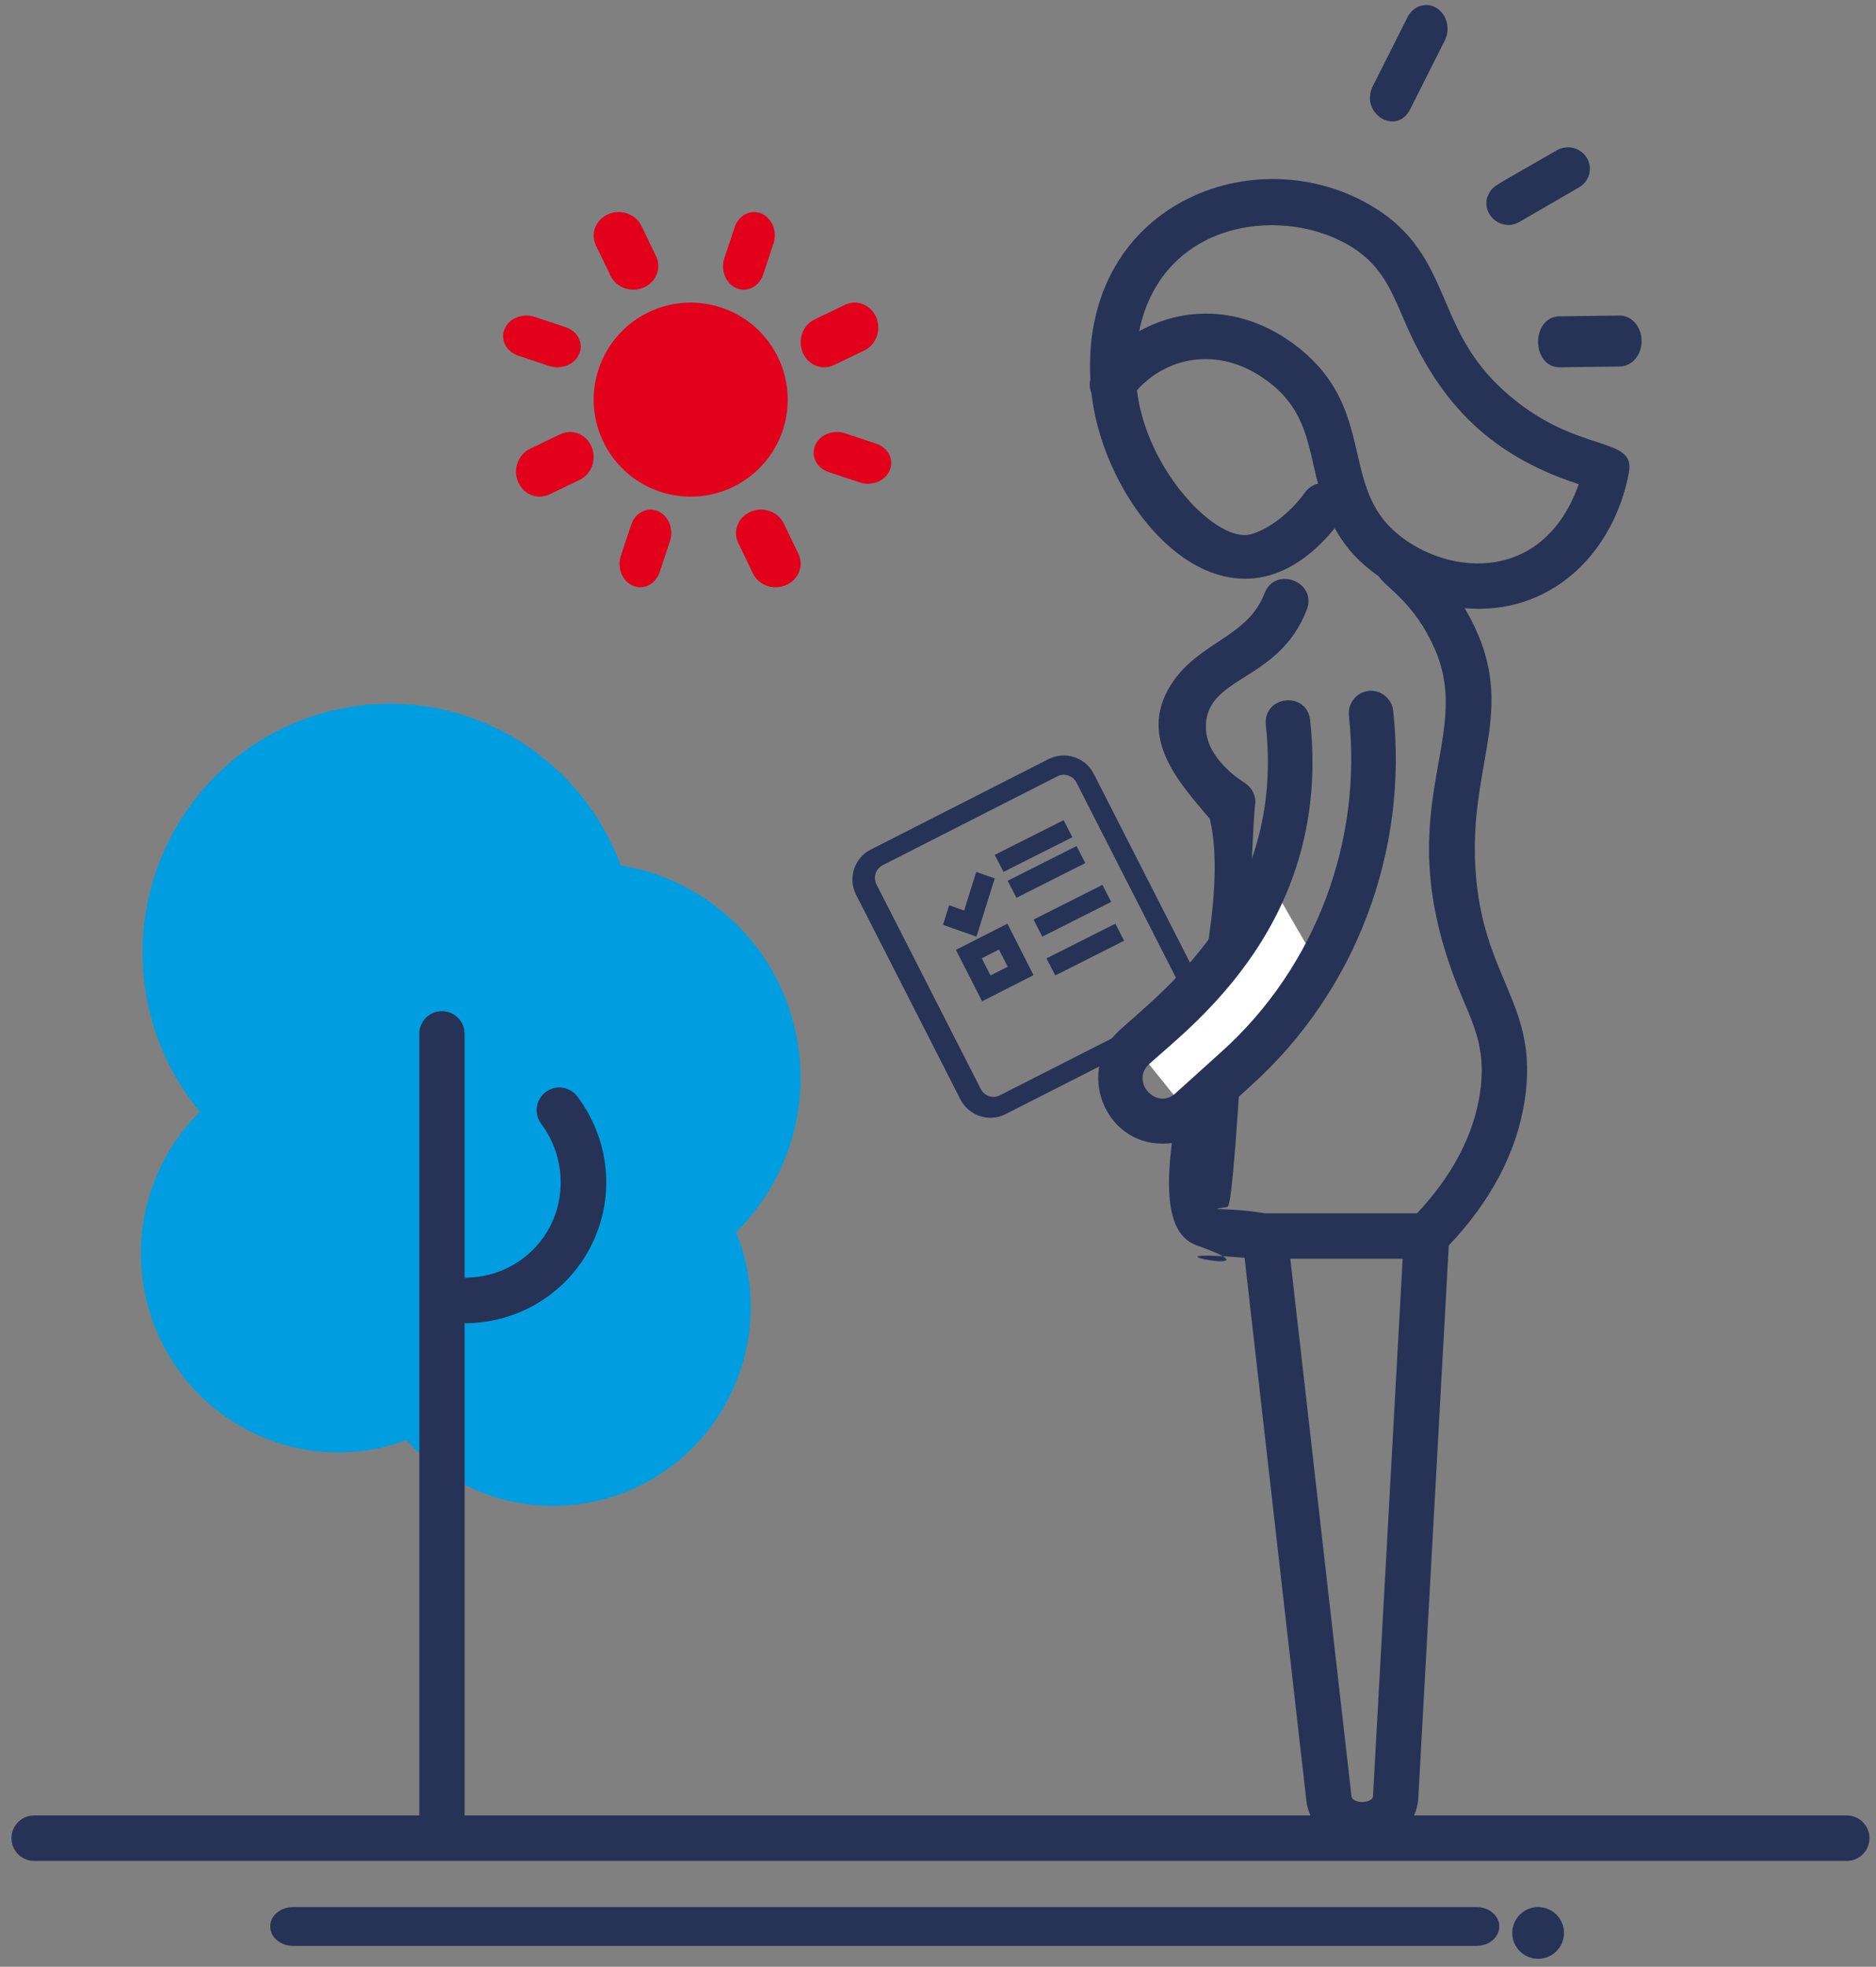 <?xml version="1.0" encoding="UTF-8"?>
<svg width="145px" height="152px" viewBox="0 0 145 152" version="1.1" xmlns="http://www.w3.org/2000/svg" xmlns:xlink="http://www.w3.org/1999/xlink">
    <rect x="0" y="0" width="145" height="152" fill="#808080" stroke="none"/>
    <!-- Generator: Sketch 57.1 (83088) - https://sketch.com -->
    <title>illu 5</title>
    <desc>Created with Sketch.</desc>
    <defs>
        <rect id="path-1" x="0" y="0" width="145" height="162"></rect>
        <polygon id="path-3" points="0.886 0.386 144.496 0.386 144.496 130.367 0.886 130.367"></polygon>
    </defs>
    <g id="Layouts" stroke="none" stroke-width="1" fill="none" fill-rule="evenodd">
        <g id="01_1920_IKKBB_startseite_Navigation" transform="translate(-887, -1990)">
            <g id="Mein-Weg-mit-der-IKKBB" transform="translate(49.925, 913)">
                <g id="Anträge" transform="translate(837.075, 1067)">
                    <g id="illu-5" transform="translate(-0, 0)">
                        <mask id="mask-2" fill="white">
                            <use xlink:href="#path-1"></use>
                        </mask>
                        <g id="Background"></g>
                        <g id="Group-54" stroke-width="1" fill-rule="evenodd" mask="url(#mask-2)">
                            <g transform="translate(0, -66)">
                                <path d="M47.981,142.876 C44.692,134.017 35.352,128.725 25.93,130.857 C15.639,133.186 9.17,143.476 11.483,153.841 C12.17,156.921 13.568,159.649 15.445,161.918 C11.823,165.525 10.06,170.862 11.259,176.235 C13.109,184.527 21.282,189.739 29.515,187.875 C30.17,187.727 30.797,187.525 31.411,187.3 C34.986,191.283 40.525,193.27 46.097,192.008 C54.331,190.145 59.505,181.913 57.655,173.621 C57.47,172.787 57.203,171.995 56.896,171.228 C60.853,167.32 62.785,161.515 61.48,155.67 C59.955,148.831 54.454,143.937 47.981,142.876 Z" id="Fill-1" fill="#009EE0"></path>
                                <path d="M60.406,109.518 C61.86,105.642 59.895,101.319 56.018,99.865 C52.14,98.411 47.819,100.375 46.365,104.253 C44.911,108.131 46.875,112.452 50.753,113.906 C54.63,115.36 58.952,113.396 60.406,109.518 Z" id="Fill-3" fill="#E2001A"></path>
                                <path d="M57.486,98.386 C58.135,98.386 58.745,97.939 58.986,97.216 L59.783,94.823 C60.093,93.89 59.674,92.851 58.846,92.502 C58.015,92.15 57.094,92.625 56.784,93.557 L55.988,95.949 C55.677,96.882 56.096,97.921 56.925,98.271 C57.11,98.349 57.3,98.386 57.486,98.386 Z" id="Fill-5" fill="#E2001A"></path>
                                <path d="M47.193,97.317 C47.517,97.988 48.219,98.386 48.953,98.386 C49.221,98.386 49.492,98.333 49.752,98.221 C50.723,97.805 51.153,96.724 50.711,95.807 L49.578,93.455 C49.135,92.537 47.991,92.133 47.019,92.55 C46.046,92.966 45.617,94.047 46.059,94.964 L47.193,97.317 Z" id="Fill-7" fill="#E2001A"></path>
                                <path d="M42.449,104.283 C42.657,104.353 42.871,104.386 43.081,104.386 C43.812,104.386 44.499,103.989 44.77,103.346 C45.12,102.518 44.647,101.596 43.716,101.285 L41.322,100.488 C40.388,100.177 39.35,100.598 39.001,101.426 C38.65,102.253 39.123,103.176 40.056,103.486 L42.449,104.283 Z" id="Fill-9" fill="#E2001A"></path>
                                <path d="M40.955,110.693 C40.038,111.135 39.632,112.281 40.049,113.252 C40.355,113.964 41.017,114.386 41.709,114.386 C41.962,114.386 42.219,114.33 42.463,114.211 L44.816,113.078 C45.733,112.637 46.138,111.491 45.721,110.519 C45.304,109.547 44.224,109.118 43.307,109.56 L40.955,110.693 Z" id="Fill-11" fill="#E2001A"></path>
                                <path d="M48.785,116.556 L47.988,118.949 C47.677,119.882 48.096,120.921 48.924,121.27 C49.11,121.349 49.299,121.386 49.486,121.386 C50.135,121.386 50.744,120.939 50.986,120.215 L51.783,117.823 C52.093,116.891 51.674,115.851 50.846,115.502 C50.017,115.15 49.095,115.625 48.785,116.556 Z" id="Fill-13" fill="#E2001A"></path>
                                <path d="M57.059,117.964 L58.193,120.316 C58.517,120.989 59.219,121.386 59.953,121.386 C60.22,121.386 60.492,121.333 60.752,121.222 C61.724,120.805 62.153,119.724 61.712,118.808 L60.578,116.455 C60.137,115.538 58.992,115.133 58.019,115.549 C57.047,115.966 56.617,117.047 57.059,117.964 Z" id="Fill-15" fill="#E2001A"></path>
                                <path d="M65.322,109.489 C64.386,109.176 63.349,109.599 63.001,110.426 C62.651,111.254 63.123,112.177 64.055,112.487 L66.448,113.284 C66.657,113.353 66.872,113.386 67.082,113.386 C67.812,113.386 68.499,112.989 68.77,112.346 C69.12,111.519 68.647,110.596 67.715,110.286 L65.322,109.489 Z" id="Fill-17" fill="#E2001A"></path>
                                <path d="M64.464,104.212 L66.816,103.079 C67.733,102.637 68.138,101.491 67.722,100.519 C67.305,99.548 66.226,99.118 65.308,99.559 L62.954,100.692 C62.037,101.134 61.633,102.28 62.049,103.252 C62.355,103.965 63.017,104.386 63.71,104.386 C63.962,104.386 64.218,104.33 64.464,104.212 Z" id="Fill-19" fill="#E2001A"></path>
                                <g id="Group-23" stroke-width="1" fill="none">
                                    <path d="M99.731,173.283 L108.415,173.283 L106.124,214.789 C106.1,215.234 105.405,215.267 105.326,215.268 C105.294,215.27 104.509,215.287 104.455,214.793 L99.731,173.283 Z M100.422,102.914 C96.354,99.668 91.728,99.565 88.051,101.593 C89.848,92.812 99.559,91.792 104.725,95.25 C106.766,96.617 107.526,98.396 108.487,100.648 C111.068,106.699 114.737,111.061 122.026,113.421 C119.2,121.393 111.423,120.463 107.644,116.932 C103.717,113.263 106.2,107.522 100.422,102.914 L100.422,102.914 Z M100.867,114.058 C99.337,116.182 97.322,117.224 96.446,117.338 C93.745,117.683 88.583,112.164 87.879,106.16 C90.287,103.468 94.49,102.669 98.241,105.661 C100.496,107.46 100.977,109.551 101.532,111.97 C101.637,112.429 101.745,112.902 101.869,113.38 C101.479,113.476 101.121,113.706 100.867,114.058 L100.867,114.058 Z M97.769,169.772 C94.874,169.276 92.895,169.587 94.874,169.276 C95.594,169.162 96.843,139.066 96.991,138.349 C97.138,137.632 96.828,136.9 96.211,136.509 C95.527,136.076 93.29,134.494 93.209,132.326 C93.057,128.19 98.812,128.811 101.001,123.13 C101.835,120.963 98.567,119.702 97.733,121.865 C96.407,125.31 92.594,125.594 90.49,128.945 C87.879,133.107 91.285,136.629 93.509,139.285 C95.856,149.138 86.254,170.037 92.509,172.253 C99.731,174.811 86.656,172.426 96.197,173.206 L100.974,215.183 C101.018,215.586 101.135,215.957 101.286,216.307 L35.913,216.307 L35.913,178.264 L35.938,178.264 C39.73,178.264 43.321,176.289 45.308,172.97 C47.602,169.135 47.331,164.333 44.625,160.742 C44.038,159.97 42.944,159.812 42.174,160.4 C41.403,160.989 41.245,162.086 41.832,162.858 C43.645,165.263 43.837,168.599 42.304,171.162 C40.956,173.427 38.504,174.761 35.913,174.744 L35.913,155.901 C35.913,154.932 35.128,154.146 34.161,154.146 C33.193,154.146 32.409,154.932 32.409,155.901 L32.409,176.104 L32.409,176.543 L32.409,216.307 L2.637,216.307 C1.669,216.307 0.886,217.094 0.886,218.063 C0.886,219.033 1.669,219.818 2.637,219.818 L142.745,219.818 C143.711,219.818 144.496,219.033 144.496,218.063 C144.496,217.094 143.711,216.307 142.745,216.307 L109.3,216.307 C109.477,215.897 109.596,215.455 109.621,214.98 L111.98,172.258 C115.253,168.799 117.236,165.035 117.846,161.053 C118.998,153.527 114.53,151.718 114.033,143.02 C113.546,134.527 117.615,130.494 113.212,123.003 C119.789,123.583 124.697,118.852 125.899,112.541 C126.464,109.563 121.769,111.225 116.217,106.178 C113.668,103.861 112.671,101.525 111.707,99.268 C110.66,96.814 109.577,94.275 106.669,92.33 C97.687,86.32 83.553,91.38 84.275,105.324 C84.191,105.684 84.223,106.062 84.363,106.401 C85.408,115.772 95.067,126.729 103.166,116.819 C104.068,118.461 105.214,119.591 106.563,120.542 C107.133,121.42 109.315,122.545 110.899,126.162 C114.061,133.372 106.886,138.663 113.043,153.146 C114.098,155.626 114.86,157.417 114.384,160.52 C113.889,163.753 112.255,166.863 109.523,169.772 L97.769,169.772 Z" id="Fill-21" fill="#263357"></path>
                                    <mask id="mask-4" fill="white">
                                        <use xlink:href="#path-3"></use>
                                    </mask>
                                    <g id="Clip-22"></g>
                                </g>
                                <path d="M118.885,223.386 C117.783,223.386 116.885,224.283 116.885,225.386 C116.885,226.488 117.783,227.386 118.885,227.386 C119.988,227.386 120.885,226.488 120.885,225.386 C120.885,224.283 119.988,223.386 118.885,223.386" id="Fill-24" fill="#263357"></path>
                                <path d="M114.126,223.386 L22.644,223.386 C21.673,223.386 20.885,224.057 20.885,224.886 C20.885,225.714 21.673,226.386 22.644,226.386 L114.126,226.386 C115.098,226.386 115.885,225.714 115.885,224.886 C115.885,224.057 115.098,223.386 114.126,223.386" id="Fill-26" fill="#263357"></path>
                                <path d="M108.792,77.326 L106.119,82.636 C105.051,84.756 107.931,86.558 109,84.435 L111.674,79.125 C112.12,78.239 111.837,77.118 111.041,76.621 C110.246,76.124 109.238,76.44 108.792,77.326" id="Fill-28" fill="#263357"></path>
                                <path d="M120.541,100.447 C118.309,100.476 118.345,104.415 120.579,104.386 L125.215,104.324 C126.148,104.311 126.896,103.419 126.885,102.333 C126.874,101.245 126.109,100.373 125.177,100.386 L120.541,100.447 Z" id="Fill-32" fill="#263357"></path>
                                <path d="M120.325,87.618 C115.709,90.297 115.455,90.301 115.11,90.904 C114.266,92.377 115.964,94.01 117.453,93.145 L122.054,90.474 C122.86,90.006 123.125,88.988 122.648,88.199 C122.171,87.411 121.131,87.151 120.325,87.618" id="Fill-34" fill="#263357"></path>
                                <polygon id="Fill-36" fill="#FFFFFF" points="87.885 157.094 98.879 145.386 101.885 150.589 91.334 161.386"></polygon>
                                <path d="M101.264,131.664 C101.009,129.36 97.591,129.757 97.839,132.049 C99.303,145.426 90.249,152.266 86.549,155.605 C83.153,158.67 85.306,164.386 89.842,164.386 C92.21,164.386 93.068,163.173 96.735,159.864 C104.779,152.608 108.872,141.795 107.682,130.939 C107.577,129.98 106.722,129.292 105.781,129.396 C104.836,129.502 104.155,130.366 104.26,131.325 C105.325,141.056 101.656,150.748 94.446,157.253 L90.843,160.504 C89.376,161.83 87.333,159.574 88.838,158.216 C92.174,155.206 102.961,147.191 101.264,131.664" id="Fill-38" fill="#263357"></path>
                                <path d="M68.223,142.866 C67.683,143.142 67.467,143.805 67.742,144.344 L75.809,160.168 C76.083,160.708 76.747,160.924 77.288,160.649 L90.788,153.782 C91.329,153.507 91.545,152.844 91.269,152.304 L83.203,136.48 C82.928,135.94 82.264,135.724 81.724,135.999 L68.223,142.866 Z M91.468,155.114 L77.725,162.104 C76.449,162.753 74.884,162.244 74.234,160.969 L66.167,145.145 C65.518,143.87 66.028,142.307 67.303,141.658 L81.046,134.667 C82.321,134.019 83.886,134.527 84.537,135.802 L92.603,151.626 C93.252,152.9 92.743,154.465 91.468,155.114 L91.468,155.114 Z" id="Fill-40" fill="#263357"></path>
                                <polygon id="Fill-42" fill="#263357" points="75.472 148.386 72.885 147.474 73.36 145.963 74.519 146.37 75.455 143.386 76.885 143.889"></polygon>
                                <polygon id="Fill-44" fill="#263357" points="82.885 140.703 77.563 143.386 76.885 142.069 82.208 139.386"></polygon>
                                <polygon id="Fill-46" fill="#263357" points="83.885 142.703 78.563 145.386 77.885 144.069 83.208 141.386"></polygon>
                                <path d="M76.559,151.386 L77.885,150.711 L77.211,149.385 L75.885,150.061 L76.559,151.386 Z M79.885,151.361 L75.909,153.386 L73.885,149.41 L77.862,147.386 L79.885,151.361 Z" id="Fill-48" fill="#263357"></path>
                                <polygon id="Fill-50" fill="#263357" points="85.885 145.703 80.563 148.386 79.885 147.069 85.208 144.386"></polygon>
                                <polygon id="Fill-52" fill="#263357" points="86.885 148.703 81.563 151.386 80.885 150.069 86.208 147.386"></polygon>
                            </g>
                        </g>
                    </g>
                </g>
            </g>
        </g>
    </g>
</svg>